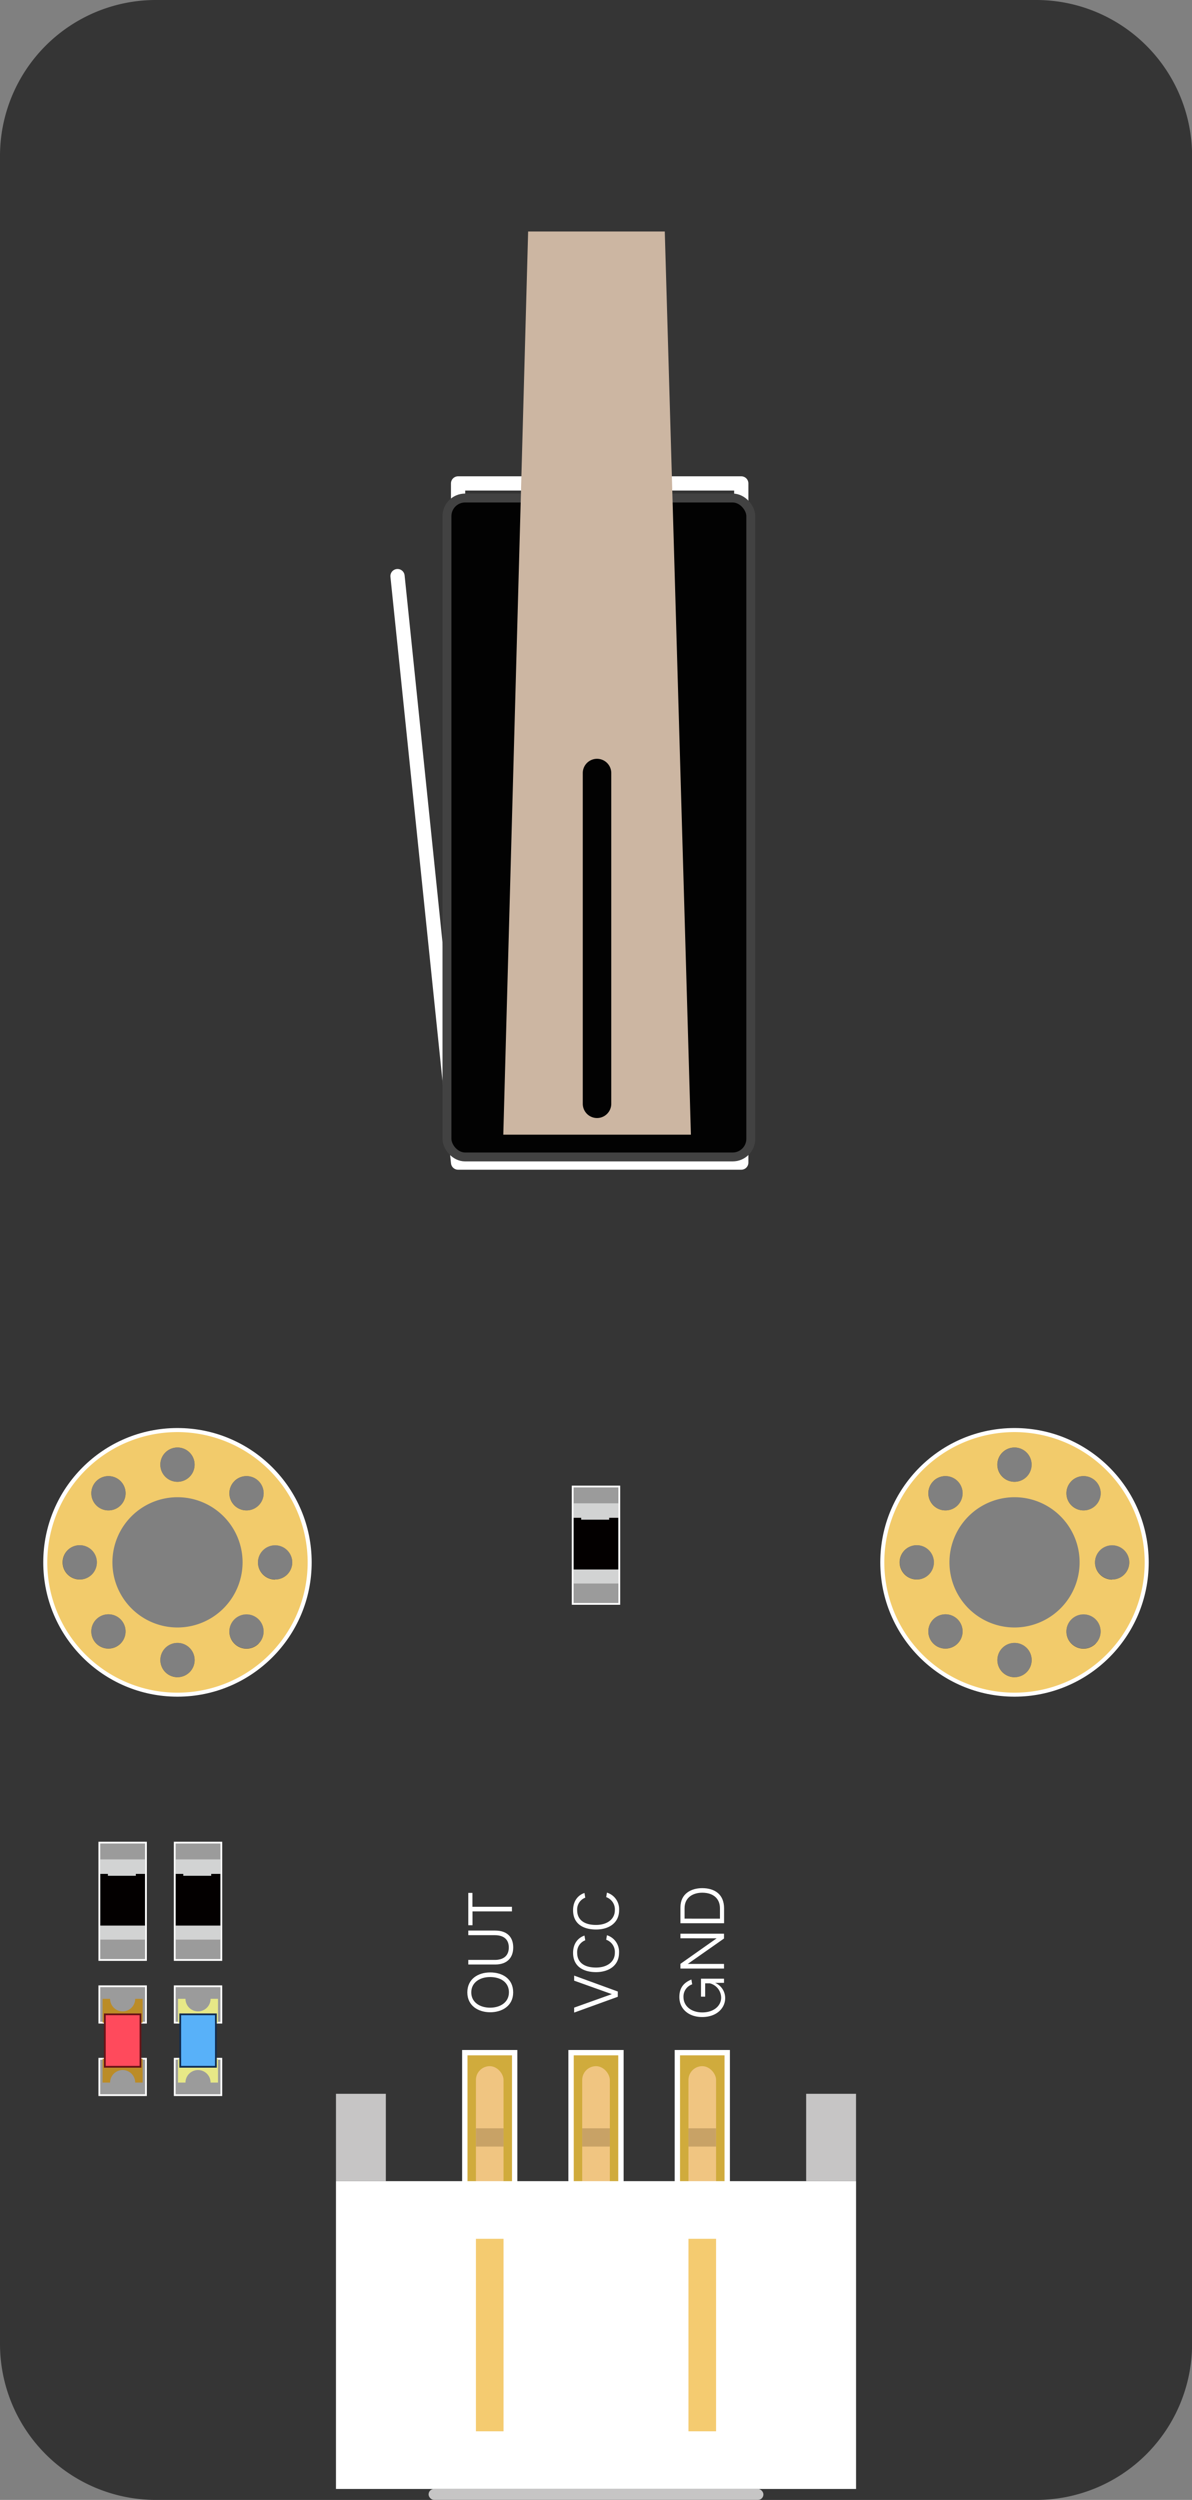 <svg xmlns="http://www.w3.org/2000/svg" viewBox="0 0 442.89 928.09"><rect x="0" y="0" width="442.89" height="928.09" fill="#808080" stroke="none"/><defs><style>.cls-1{fill:#353535;}.cls-18,.cls-2,.cls-3{fill:none;}.cls-11,.cls-18,.cls-3,.cls-5{stroke:#fff;}.cls-11,.cls-15,.cls-17,.cls-19,.cls-3,.cls-5{stroke-miterlimit:10;}.cls-19,.cls-3{stroke-width:3.31px;}.cls-4{fill:#f2cb6b;}.cls-5{fill:#d0ab3c;stroke-width:1.99px;}.cls-6{fill:#f0c581;}.cls-7{fill:#fff;}.cls-8{fill:#f4cb70;}.cls-9{fill:#c6c5c5;}.cls-10{fill:#c8a266;}.cls-11{fill:#9b9b9b;}.cls-11,.cls-15,.cls-17{stroke-width:0.66px;}.cls-12{fill:#d2d3d3;}.cls-13{fill:#030000;}.cls-14{fill:#bb8c27;}.cls-15{fill:#ff4a5c;stroke:#681216;}.cls-16{fill:#e7e887;}.cls-17{fill:#58b1f9;stroke:#122c4f;}.cls-18{stroke-linecap:round;stroke-linejoin:round;stroke-width:5.29px;}.cls-19{fill:#020202;stroke:#424242;}.cls-20{fill:#ccb6a2;}</style></defs><title>限位开关模块</title><g id="图层_2" data-name="图层 2"><g id="图层_1-2" data-name="图层 1"><g id="_编组_" data-name="&lt;编组&gt;"><path id="_复合路径_" data-name="&lt;复合路径&gt;" class="cls-1" d="M385,0h-327A57.92,57.92,0,0,0,0,57.92V870.17a57.92,57.92,0,0,0,57.92,57.92H385a57.92,57.92,0,0,0,57.92-57.92V57.92A57.92,57.92,0,0,0,385,0Zm13.12,549.87a6.37,6.37,0,1,1,0,9A6.37,6.37,0,0,1,398.09,549.87Zm-21.15-12.49a6.37,6.37,0,1,1-6.37,6.37A6.37,6.37,0,0,1,376.94,537.38Zm-30.15,12.49a6.37,6.37,0,1,1,0,9A6.37,6.37,0,0,1,346.79,549.87Zm-259.7,0a6.37,6.37,0,1,1,0,9A6.37,6.37,0,0,1,87.09,549.87ZM65.94,537.38a6.37,6.37,0,1,1-6.37,6.37A6.37,6.37,0,0,1,65.94,537.38ZM35.79,549.87a6.37,6.37,0,1,1,0,9A6.37,6.37,0,0,1,35.79,549.87ZM23.3,580a6.37,6.37,0,1,1,6.37,6.37A6.37,6.37,0,0,1,23.3,580Zm21.5,30.15a6.37,6.37,0,1,1,0-9A6.37,6.37,0,0,1,44.8,610.17Zm21.15,12.49a6.37,6.37,0,1,1,6.37-6.37A6.37,6.37,0,0,1,65.94,622.66Zm0-17A25.65,25.65,0,1,1,91.59,580,25.65,25.65,0,0,1,65.94,605.67Zm30.15,4.5a6.37,6.37,0,1,1,0-9A6.37,6.37,0,0,1,96.1,610.17Zm6.12-23.78a6.37,6.37,0,1,1,6.37-6.37A6.37,6.37,0,0,1,102.22,586.39ZM334.3,580a6.37,6.37,0,1,1,6.37,6.37A6.37,6.37,0,0,1,334.3,580Zm21.5,30.15a6.37,6.37,0,1,1,0-9A6.37,6.37,0,0,1,355.8,610.17Zm21.15,12.49a6.37,6.37,0,1,1,6.37-6.37A6.37,6.37,0,0,1,376.94,622.66Zm0-17A25.65,25.65,0,1,1,402.59,580,25.65,25.65,0,0,1,376.94,605.67Zm30.15,4.5a6.37,6.37,0,1,1,0-9A6.37,6.37,0,0,1,407.1,610.17Zm6.12-23.78a6.37,6.37,0,1,1,6.37-6.37A6.37,6.37,0,0,1,413.22,586.39Z"/><circle id="_路径_" data-name="&lt;路径&gt;" class="cls-2" cx="65.94" cy="580.02" r="24.19"/><circle id="_路径_2" data-name="&lt;路径&gt;" class="cls-3" cx="65.94" cy="580.02" r="48.21"/><circle id="_路径_3" data-name="&lt;路径&gt;" class="cls-3" cx="376.94" cy="580.02" r="48.21"/><path id="_复合路径_2" data-name="&lt;复合路径&gt;" class="cls-4" d="M376.94,531.66A48.37,48.37,0,1,0,425.31,580,48.42,48.42,0,0,0,376.94,531.66Zm21.15,18.21a6.37,6.37,0,1,1,0,9A6.37,6.37,0,0,1,398.09,549.87Zm-21.15-12.49a6.37,6.37,0,1,1-6.37,6.37A6.37,6.37,0,0,1,376.94,537.38Zm-30.15,12.49a6.37,6.37,0,1,1,0,9A6.37,6.37,0,0,1,346.79,549.87Zm-6.12,36.52A6.37,6.37,0,1,1,347,580,6.37,6.37,0,0,1,340.67,586.39Zm15.13,23.78a6.37,6.37,0,1,1,0-9A6.37,6.37,0,0,1,355.8,610.17Zm21.15,12.49a6.37,6.37,0,1,1,6.37-6.37A6.37,6.37,0,0,1,376.94,622.66Zm0-18.46A24.18,24.18,0,1,1,401.13,580,24.21,24.21,0,0,1,376.94,604.2Zm30.15,6a6.37,6.37,0,1,1,0-9A6.37,6.37,0,0,1,407.1,610.17Zm6.12-23.78a6.37,6.37,0,1,1,6.37-6.37A6.37,6.37,0,0,1,413.22,586.39Z"/><path id="_复合路径_3" data-name="&lt;复合路径&gt;" class="cls-4" d="M65.94,531.66A48.37,48.37,0,1,0,114.31,580,48.42,48.42,0,0,0,65.94,531.66Zm21.15,18.21a6.37,6.37,0,1,1,0,9A6.37,6.37,0,0,1,87.09,549.87ZM65.94,537.38a6.37,6.37,0,1,1-6.37,6.37A6.37,6.37,0,0,1,65.94,537.38ZM35.79,549.87a6.37,6.37,0,1,1,0,9A6.37,6.37,0,0,1,35.79,549.87Zm-6.12,36.52A6.37,6.37,0,1,1,36,580,6.37,6.37,0,0,1,29.67,586.39ZM44.8,610.17a6.37,6.37,0,1,1,0-9A6.37,6.37,0,0,1,44.8,610.17Zm21.15,12.49a6.37,6.37,0,1,1,6.37-6.37A6.37,6.37,0,0,1,65.94,622.66Zm0-18.46A24.18,24.18,0,1,1,90.13,580,24.21,24.21,0,0,1,65.94,604.2Zm30.15,6a6.37,6.37,0,1,1,0-9A6.37,6.37,0,0,1,96.1,610.17Zm6.12-23.78a6.37,6.37,0,1,1,6.37-6.37A6.37,6.37,0,0,1,102.22,586.39Z"/><g id="_编组_2" data-name="&lt;编组&gt;"><g id="_编组_3" data-name="&lt;编组&gt;"><rect id="_矩形_" data-name="&lt;矩形&gt;" class="cls-5" x="172.7" y="762.05" width="18.53" height="56.47"/><rect id="_矩形_2" data-name="&lt;矩形&gt;" class="cls-6" x="176.83" y="767.06" width="10.26" height="52.94" rx="5.13" ry="5.13"/></g><g id="_编组_4" data-name="&lt;编组&gt;"><rect id="_矩形_3" data-name="&lt;矩形&gt;" class="cls-5" x="212.18" y="762.05" width="18.53" height="56.47"/><rect id="_矩形_4" data-name="&lt;矩形&gt;" class="cls-6" x="216.32" y="767.06" width="10.26" height="52.94" rx="5.13" ry="5.13"/></g><g id="_编组_5" data-name="&lt;编组&gt;"><rect id="_矩形_5" data-name="&lt;矩形&gt;" class="cls-5" x="251.67" y="762.05" width="18.53" height="56.47"/><rect id="_矩形_6" data-name="&lt;矩形&gt;" class="cls-6" x="255.8" y="767.06" width="10.26" height="52.94" rx="5.13" ry="5.13"/></g><rect id="_矩形_7" data-name="&lt;矩形&gt;" class="cls-7" x="124.83" y="809.75" width="193.24" height="114.27"/><rect id="_矩形_8" data-name="&lt;矩形&gt;" class="cls-8" x="176.83" y="831.15" width="10.26" height="71.47"/><rect id="_矩形_9" data-name="&lt;矩形&gt;" class="cls-8" x="255.8" y="831.15" width="10.26" height="71.47"/><rect id="_矩形_10" data-name="&lt;矩形&gt;" class="cls-9" x="124.83" y="777.32" width="18.53" height="32.43"/><rect id="_矩形_11" data-name="&lt;矩形&gt;" class="cls-9" x="299.53" y="777.32" width="18.53" height="32.43"/><rect id="_矩形_12" data-name="&lt;矩形&gt;" class="cls-9" x="159.24" y="924.01" width="124.41" height="4.08" rx="2.04" ry="2.04"/><rect id="_矩形_13" data-name="&lt;矩形&gt;" class="cls-10" x="176.83" y="790.14" width="10.26" height="6.78"/><rect id="_矩形_14" data-name="&lt;矩形&gt;" class="cls-10" x="216.32" y="790.14" width="10.26" height="6.78"/><rect id="_矩形_15" data-name="&lt;矩形&gt;" class="cls-10" x="255.8" y="790.14" width="10.26" height="6.78"/></g></g><g id="_编组_6" data-name="&lt;编组&gt;"><path id="_复合路径_4" data-name="&lt;复合路径&gt;" class="cls-7" d="M173.64,739.68c0-5,4-7.42,8.5-7.42s8.53,2.3,8.53,7.42c0,5-4.14,7.37-8.53,7.37S173.64,744.67,173.64,739.68Zm15.46,0c0-3.85-3.21-5.71-7-5.71s-7,2-7,5.71,3.26,5.67,7,5.67S189.09,743.38,189.09,739.68Z"/><path id="_复合路径_5" data-name="&lt;复合路径&gt;" class="cls-7" d="M174,727.62h9.85c3.14,0,5.2-1.48,5.2-4.63,0-3-1.93-4.56-5.2-4.56H174v-1.71H184c4.5,0,6.69,2.52,6.69,6.27s-2.21,6.33-6.69,6.33H174Z"/><path id="_复合路径_6" data-name="&lt;复合路径&gt;" class="cls-7" d="M174,702.73h1.53v5.16h14.68v1.71H175.56v5.14H174Z"/></g><g id="_编组_7" data-name="&lt;编组&gt;"><path id="_复合路径_7" data-name="&lt;复合路径&gt;" class="cls-7" d="M213.33,745.32l14-5v0l-14-5v-1.88l16.21,5.91v1.95l-16.21,5.87Z"/><path id="_复合路径_8" data-name="&lt;复合路径&gt;" class="cls-7" d="M212.93,725c0-3.68,2.06-5.69,4.23-6.42l.29,1.75a4.67,4.67,0,0,0-3,4.67c0,3.28,2.3,5.45,7,5.45,4.25,0,7-2.21,7-5.45a4.82,4.82,0,0,0-3.21-4.87l.27-1.68A6.42,6.42,0,0,1,230,725c0,4.69-3.79,7.15-8.55,7.15S212.93,730,212.93,725Z"/><path id="_复合路径_9" data-name="&lt;复合路径&gt;" class="cls-7" d="M212.93,709.18c0-3.68,2.06-5.69,4.23-6.42l.29,1.75a4.67,4.67,0,0,0-3,4.67c0,3.28,2.3,5.45,7,5.45,4.25,0,7-2.21,7-5.45a4.82,4.82,0,0,0-3.21-4.87l.27-1.68a6.42,6.42,0,0,1,4.52,6.55c0,4.69-3.79,7.15-8.55,7.15S212.93,714.25,212.93,709.18Z"/></g><g id="_编组_8" data-name="&lt;编组&gt;"><path id="_复合路径_10" data-name="&lt;复合路径&gt;" class="cls-7" d="M252.42,741.4c0-4.1,2.35-5.6,4.47-6.51l.29,1.79a4.77,4.77,0,0,0-3.23,4.72c0,3.34,2.86,5.71,7,5.71,4.25,0,7-2.46,7-5.49a5.57,5.57,0,0,0-4.19-5.31h-1.75v4.94h-1.55v-6.67H269v1.55H265.7a6.14,6.14,0,0,1,3.74,5.69c0,3.61-3.08,7-8.55,7C255.83,748.82,252.42,745.78,252.42,741.4Z"/><path id="_复合路径_11" data-name="&lt;复合路径&gt;" class="cls-7" d="M252.82,729.07l13.46-9.48v0H252.82v-1.71H269v1.79l-13.46,9.43,0,0H269v1.73H252.82Z"/><path id="_复合路径_12" data-name="&lt;复合路径&gt;" class="cls-7" d="M252.82,708.14c0-5.29,4.19-7.17,8.08-7.17,4.65,0,8.13,2.3,8.13,7.48V714H252.82Zm14.68,4.16v-3.9c0-3.23-2.15-5.74-6.6-5.74-3.08,0-6.55,1.51-6.55,5.78v3.85Z"/></g><g id="_编组_9" data-name="&lt;编组&gt;"><rect id="_矩形_16" data-name="&lt;矩形&gt;" class="cls-11" x="212.78" y="551.87" width="17.32" height="43.57"/><rect id="_矩形_17" data-name="&lt;矩形&gt;" class="cls-12" x="213.08" y="558.1" width="16.71" height="29.78"/><polygon id="_路径_4" data-name="&lt;路径&gt;" class="cls-13" points="213.14 563.48 213.14 582.67 229.73 582.67 229.73 563.48 226.34 563.48 226.34 564.18 215.95 564.18 215.95 563.48 213.14 563.48"/></g><g id="_编组_10" data-name="&lt;编组&gt;"><rect id="_矩形_18" data-name="&lt;矩形&gt;" class="cls-11" x="36.91" y="684.07" width="17.32" height="43.57"/><rect id="_矩形_19" data-name="&lt;矩形&gt;" class="cls-12" x="37.21" y="690.3" width="16.71" height="29.78"/><polygon id="_路径_5" data-name="&lt;路径&gt;" class="cls-13" points="37.27 695.68 37.27 714.87 53.86 714.87 53.86 695.68 50.47 695.68 50.47 696.38 40.09 696.38 40.09 695.68 37.27 695.68"/></g><g id="_编组_11" data-name="&lt;编组&gt;"><rect id="_矩形_20" data-name="&lt;矩形&gt;" class="cls-11" x="64.92" y="684.07" width="17.32" height="43.57"/><rect id="_矩形_21" data-name="&lt;矩形&gt;" class="cls-12" x="65.23" y="690.3" width="16.71" height="29.78"/><polygon id="_路径_6" data-name="&lt;路径&gt;" class="cls-13" points="65.29 695.68 65.29 714.87 81.88 714.87 81.88 695.68 78.48 695.68 78.48 696.38 68.1 696.38 68.1 695.68 65.29 695.68"/></g><g id="_编组_12" data-name="&lt;编组&gt;"><rect id="_矩形_22" data-name="&lt;矩形&gt;" class="cls-11" x="36.91" y="737.4" width="17.32" height="13.51"/><rect id="_矩形_23" data-name="&lt;矩形&gt;" class="cls-11" x="36.91" y="764.31" width="17.32" height="13.51"/><g id="_编组_13" data-name="&lt;编组&gt;"><path id="_路径_7" data-name="&lt;路径&gt;" class="cls-14" d="M50.23,742.06a4.66,4.66,0,1,1-9.32,0H38.12v8.85H53v-8.85Z"/><path id="_路径_8" data-name="&lt;路径&gt;" class="cls-14" d="M40.91,773.16a4.66,4.66,0,1,1,9.32,0H53v-8.85H38.12v8.85Z"/><rect id="_矩形_24" data-name="&lt;矩形&gt;" class="cls-15" x="38.95" y="747.82" width="13.24" height="19.47"/></g></g><g id="_编组_14" data-name="&lt;编组&gt;"><rect id="_矩形_25" data-name="&lt;矩形&gt;" class="cls-11" x="64.92" y="737.4" width="17.32" height="13.51"/><rect id="_矩形_26" data-name="&lt;矩形&gt;" class="cls-11" x="64.92" y="764.31" width="17.32" height="13.51"/><path id="_路径_9" data-name="&lt;路径&gt;" class="cls-16" d="M78.24,742.06a4.66,4.66,0,1,1-9.32,0H66.14v8.85H81v-8.85Z"/><path id="_路径_10" data-name="&lt;路径&gt;" class="cls-16" d="M68.92,773.16a4.66,4.66,0,1,1,9.32,0H81v-8.85H66.14v8.85Z"/><rect id="_矩形_27" data-name="&lt;矩形&gt;" class="cls-17" x="66.97" y="747.82" width="13.24" height="19.47"/></g><g id="_编组_15" data-name="&lt;编组&gt;"><polyline id="_路径_11" data-name="&lt;路径&gt;" class="cls-18" points="170.2 190.06 170.2 179.47 275.42 179.47 275.42 431.61 170.2 431.61 147.7 213.88"/><rect id="_矩形_28" data-name="&lt;矩形&gt;" class="cls-19" x="166.07" y="184.89" width="112.89" height="244.63" rx="6.74" ry="6.74"/><path id="_复合路径_13" data-name="&lt;复合路径&gt;" class="cls-20" d="M247,85.94H196.23L187,421.24h69.71ZM227.12,409.77a5.29,5.29,0,1,1-10.59,0V287a5.29,5.29,0,1,1,10.59,0Z"/></g></g></g></svg>